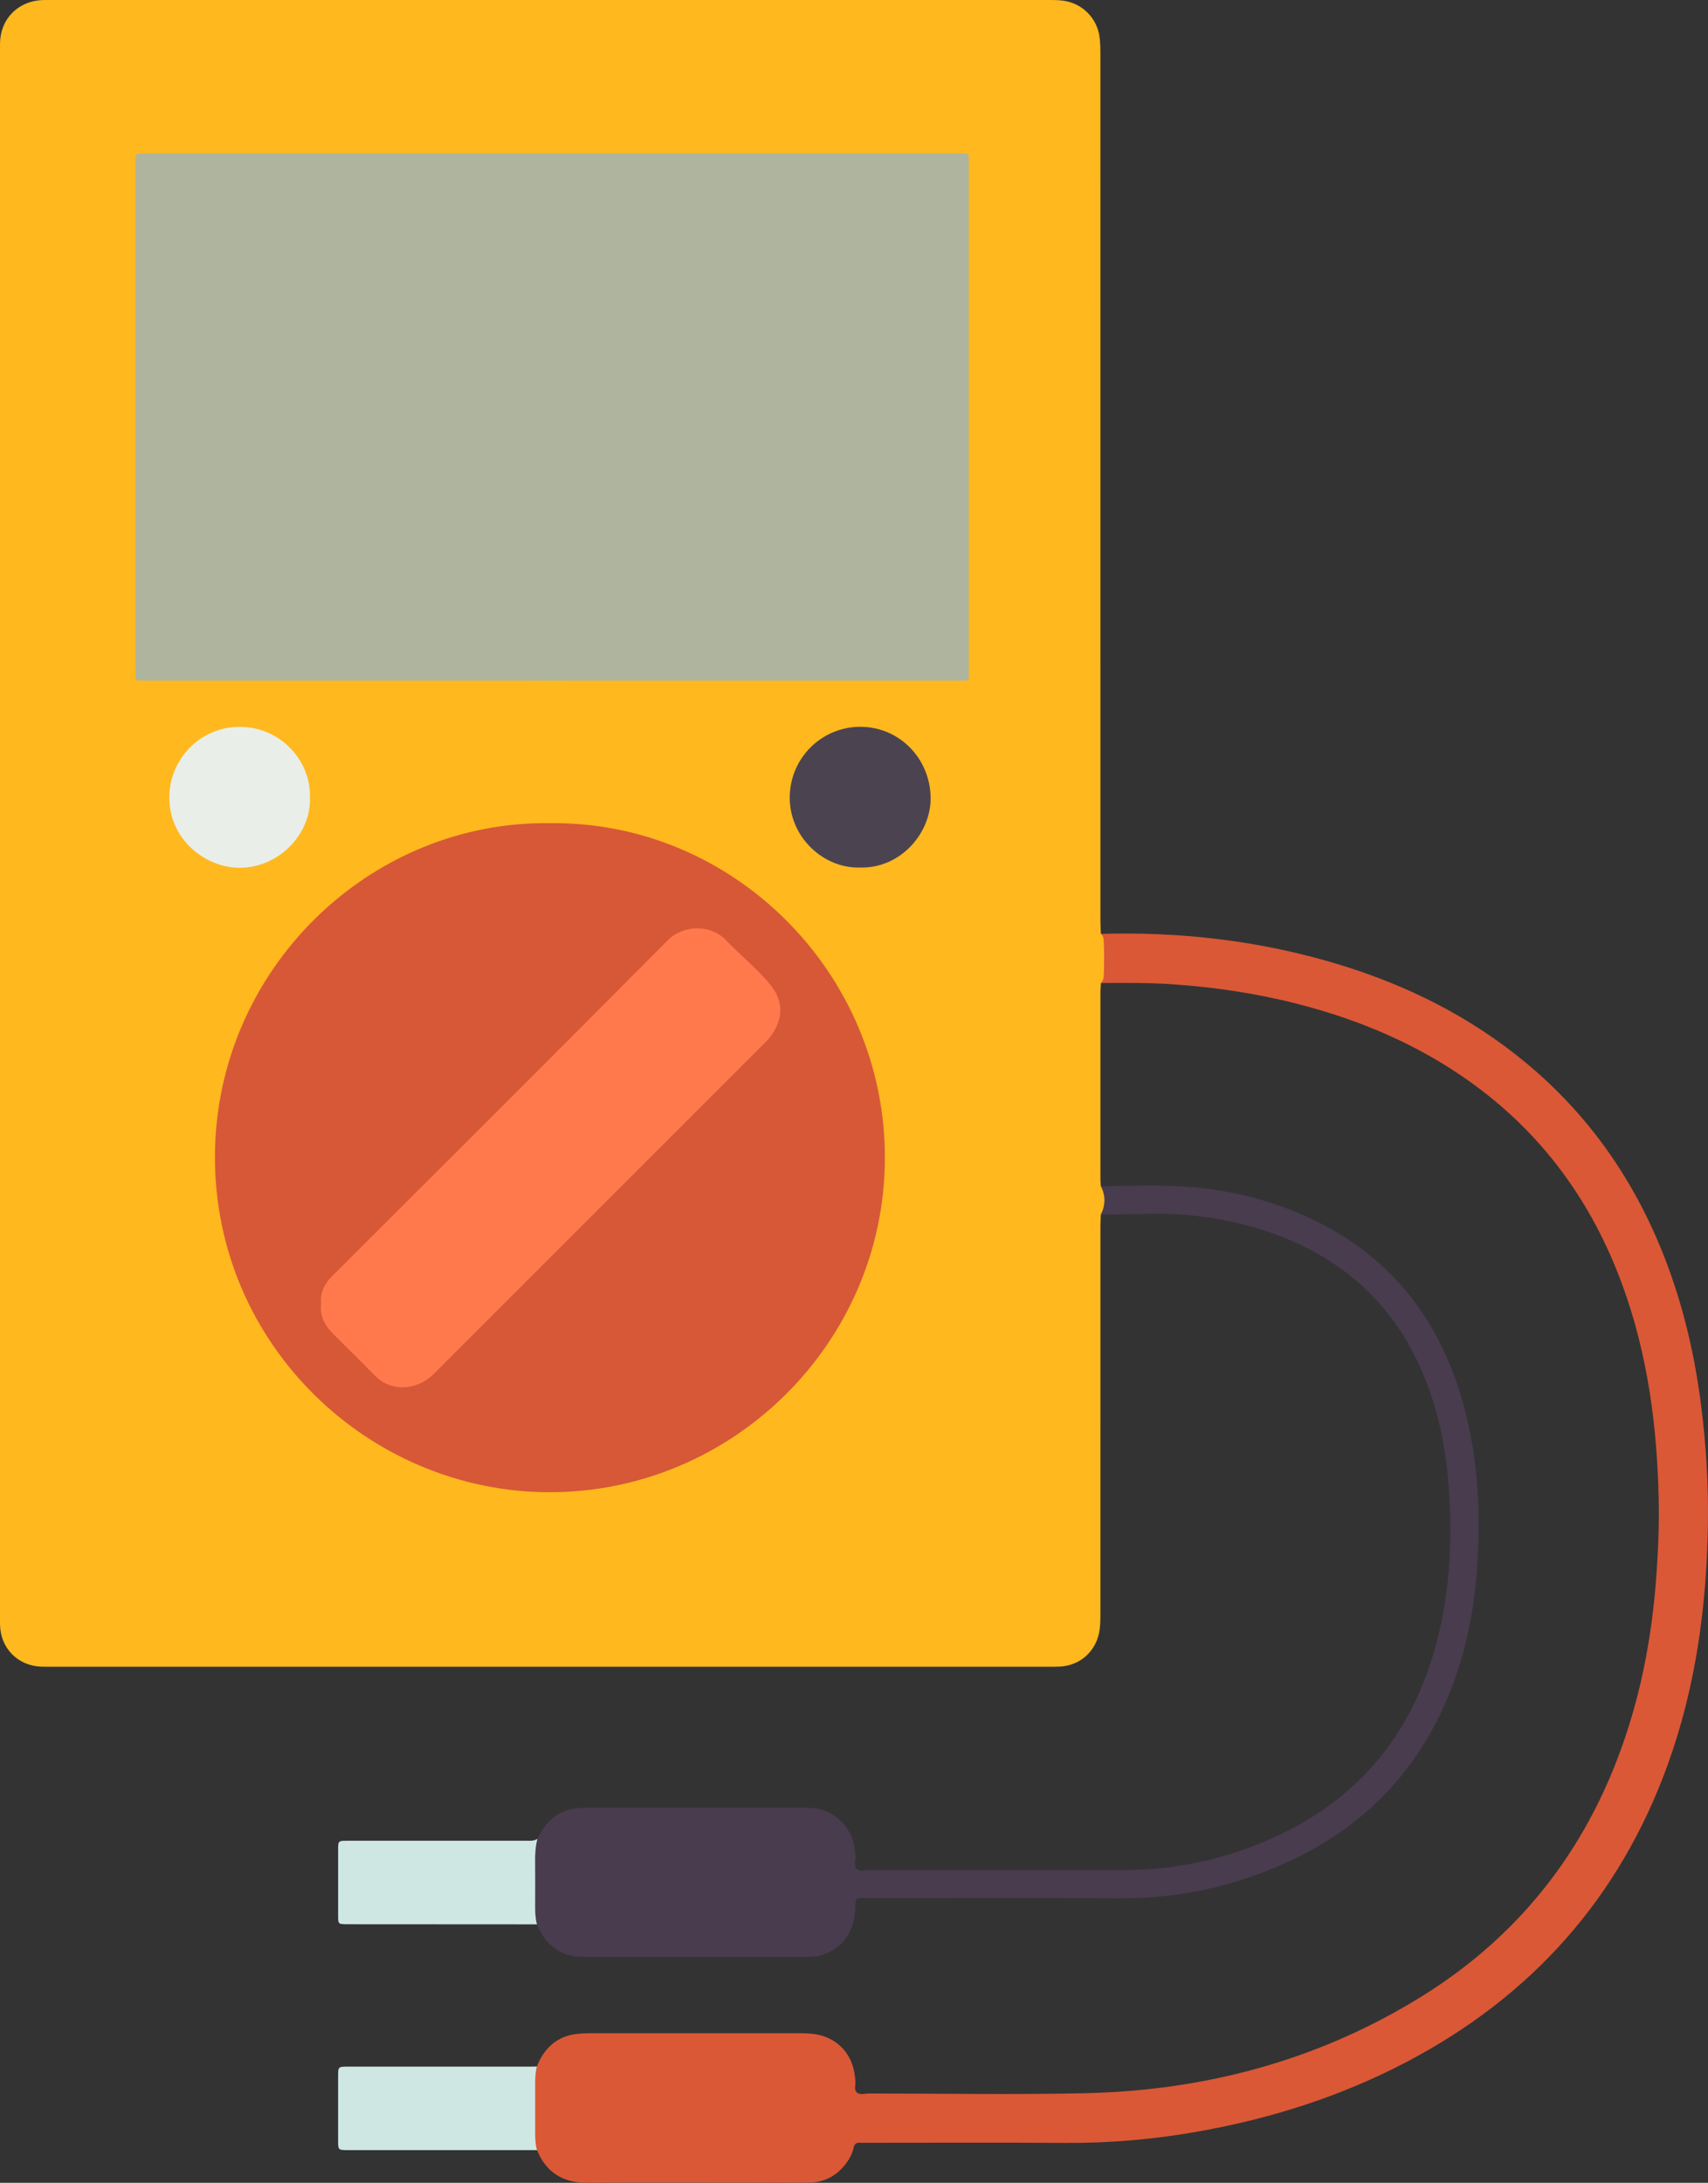 <?xml version="1.0" encoding="utf-8"?>
<!-- Generator: Adobe Illustrator 16.0.0, SVG Export Plug-In . SVG Version: 6.00 Build 0)  -->
<!DOCTYPE svg PUBLIC "-//W3C//DTD SVG 1.1//EN" "http://www.w3.org/Graphics/SVG/1.1/DTD/svg11.dtd">
<svg version="1.1" id="Layer_1" xmlns="http://www.w3.org/2000/svg" xmlns:xlink="http://www.w3.org/1999/xlink" x="0px" y="0px"
	 width="471.618px" height="602.682px" viewBox="186.281 4.978 471.618 602.682"
	 enable-background="new 186.281 4.978 471.618 602.682" xml:space="preserve">
<rect x="186.281" y="4.978" width="471.618" height="602.682" fill="#333333" stroke="none"/>
<rect x="209" y="39" fill="#AFB49E" width="254.941" height="161"/>
<g>
	<path fill="#DA5836" d="M490.286,276.391c-0.004-4.526-0.011-9.052-0.02-13.579c22.146-0.614,43.897,1.894,65.146,8.289
		c19.092,5.746,36.653,14.458,52.082,27.214c18.416,15.229,31.284,34.341,39.472,56.689c4.522,12.338,7.396,25.069,9.042,38.103
		c1.393,11.019,2.05,22.073,1.859,33.169c-0.382,22.56-3.398,44.692-11.121,66.02c-13.337,36.826-37.687,63.991-72.279,82.094
		c-18.004,9.423-37.143,15.497-57.114,19.062c-12.144,2.165-24.36,3.265-36.712,3.183c-18.334-0.125-36.67-0.033-55.007-0.033
		c-0.609,0-1.227,0.046-1.833-0.009c-1.039-0.096-1.57,0.295-1.811,1.357c-0.326,1.454-0.977,2.801-1.842,4.022
		c-2.543,3.587-6.012,5.547-10.41,5.609c-5.85,0.081-11.702,0.031-17.551,0.031c-14.496,0.001-28.99-0.106-43.483,0.046
		c-6.834,0.069-11.538-2.717-14.147-9.028c-1.143-1.048-1.221-2.44-1.228-3.85c-0.024-5.221-0.024-10.44,0.002-15.66
		c0.005-1.31,0.005-2.639,1.175-3.573c0.329-0.714,0.616-1.449,0.994-2.136c2.22-4.024,5.583-6.394,10.186-6.879
		c1.3-0.136,2.615-0.177,3.922-0.177c19.126-0.012,38.252-0.011,57.378-0.002c1.134,0,2.271,0.03,3.4,0.137
		c6.622,0.627,11.261,5.214,11.96,11.797c0.037,0.347,0.056,0.695,0.104,1.043c0.163,1.114-0.412,2.516,0.327,3.295
		c0.855,0.9,2.328,0.362,3.521,0.363c19.738,0.022,39.481,0.35,59.21-0.06c33.273-0.689,64.552-8.966,93.017-26.539
		c28.533-17.612,47.43-42.807,57.469-74.718c3.998-12.702,6.336-25.724,7.433-38.989c0.662-8.015,1.025-16.035,0.847-24.068
		c-0.445-20.009-3.045-39.662-9.92-58.577c-8.437-23.212-22.328-42.341-42.579-56.673c-14.284-10.111-30.127-16.805-47.005-21.152
		c-11.436-2.944-23.061-4.683-34.848-5.474C503.373,276.297,496.835,276.34,490.286,276.391z"/>
	<path fill="#493C4E" d="M490.258,340.298c-0.189-2.6-0.188-5.2,0-7.802c6.109-0.049,12.225-0.263,18.328-0.117
		c13.04,0.313,25.646,2.857,37.615,8.127c22.444,9.873,36.67,26.958,43.593,50.279c4.344,14.638,5.343,29.649,4.493,44.829
		c-0.561,10.059-2.088,19.956-5.147,29.564c-9.246,29.062-28.739,48.05-57.337,57.938c-11.628,4.021-23.613,6.017-35.966,5.963
		c-23.048-0.1-46.097-0.029-69.144-0.029c-0.438,0-0.873-0.002-1.313,0c-2.928,0.021-2.848-0.336-2.93,2.761
		c-0.177,6.661-3.766,11.423-9.66,13.081c-1.197,0.337-2.41,0.395-3.629,0.396c-20.604,0.006-41.208,0.01-61.812,0
		c-6.359-0.001-10.447-3.28-12.813-8.99c-1.023-0.99-1.196-2.268-1.204-3.598c-0.032-5.294-0.009-10.589-0.015-15.886
		c-0.002-1.541,0.414-2.901,1.349-4.113c0.281-0.541,0.547-1.09,0.846-1.619c2.414-4.283,6.033-6.664,10.982-6.915
		c0.785-0.037,1.572-0.037,2.357-0.037c19.559-0.002,39.119-0.002,58.679,0c1.658,0,3.326-0.053,4.955,0.333
		c5.226,1.241,9.133,5.65,9.802,11.029c0.075,0.605,0.089,1.221,0.179,1.823c0.192,1.26-0.615,2.878,0.472,3.72
		c0.986,0.761,2.528,0.261,3.824,0.261c23.227,0.016,46.454,0.013,69.682,0.01c14.346-0.002,28.093-2.958,41.154-8.81
		c23.092-10.347,37.979-27.875,44.857-52.177c4.086-14.438,4.939-29.189,3.905-44.106c-0.668-9.629-2.336-19.048-5.646-28.127
		c-8.317-22.846-24.533-37.219-47.641-44.078c-10.289-3.055-20.832-4.233-31.563-3.858
		C497.767,340.277,494.013,340.252,490.258,340.298z"/>
	<path fill="#CEE7E3" d="M334.67,512.699c-0.55,2.115-0.654,4.269-0.631,6.443c0.042,3.996,0.022,7.993,0.009,11.989
		c-0.007,1.739,0.044,3.468,0.492,5.163c-16.915-0.01-33.83-0.02-50.745-0.029c-0.61,0-1.221,0.011-1.831-0.002
		c-2.282-0.04-2.312-0.043-2.319-2.352c-0.018-6.104-0.018-12.207,0-18.311c0.007-2.36,0.037-2.385,2.546-2.388
		c11.944-0.007,23.89-0.004,35.835-0.004c4.533,0,9.067-0.003,13.602,0.002C332.672,513.216,333.725,513.287,334.67,512.699z"/>
	<path fill="#CEE7E3" d="M334.506,575.547c-0.333,1.44-0.458,2.902-0.452,4.383c0.018,4.518,0.011,9.029,0.001,13.544
		c-0.005,1.738,0.026,3.469,0.502,5.156c-17.004,0-34.009-0.002-51.015-0.002c-0.435,0-0.871,0.003-1.308-0.001
		c-2.57-0.028-2.589-0.028-2.593-2.607c-0.012-5.93-0.011-11.859,0-17.788c0.003-2.646,0.02-2.655,2.804-2.657
		c16.656-0.004,33.312-0.001,49.967-0.004C333.111,575.569,333.808,575.554,334.506,575.547z"/>
	<path fill="#FFB81E" d="M490.258,332.496c-0.044-0.692-0.124-1.383-0.124-2.076c-0.008-17.23-0.008-34.46,0-51.691
		c0.002-0.78,0.101-1.559,0.152-2.338c0.455-0.546,0.738-1.177,0.767-1.886c0.136-3.277,0.136-6.555-0.002-9.832
		c-0.028-0.699-0.231-1.363-0.783-1.861c-0.047-1.219-0.134-2.437-0.134-3.655c-0.008-79.738-0.006-159.476-0.005-239.214
		c0-1.662-0.019-3.314-0.266-4.964c-0.709-4.708-4.213-8.508-8.854-9.602c-1.631-0.384-3.282-0.398-4.942-0.398
		C384.1,4.982,292.136,4.982,200.171,4.983c-0.787,0-1.574-0.021-2.358,0.02c-6.643,0.346-11.421,5.268-11.523,11.857
		c-0.017,1.048-0.009,2.097-0.009,3.145c0,143.407,0,286.813,0,430.22c0,1.138-0.012,2.271,0.011,3.406
		c0.131,6.378,4.859,11.227,11.228,11.503c1.134,0.049,2.27,0.035,3.406,0.035c91.442,0.001,182.884,0.001,274.324,0
		c1.225,0,2.448,0.019,3.667-0.044c5.738-0.279,10.176-4.387,10.985-10.087c0.209-1.479,0.227-2.958,0.227-4.44
		c0-35.635-0.002-71.269,0.006-106.899c0-1.134,0.08-2.269,0.124-3.399C491.562,337.698,491.574,335.098,490.258,332.496z
		 M450.587,192.91c-37.285,0.008-74.566,0.005-111.848,0.005c-37.282,0-74.563,0.002-111.845-0.004c-3.559,0-3.17,0.342-3.171-3.276
		c-0.006-46.362-0.006-92.724,0.001-139.086c0.001-3.521-0.44-3.217,3.22-3.217c74.563-0.005,149.126-0.006,223.688,0.003
		c3.534,0,3.162-0.433,3.162,3.261c0.012,46.362,0.007,92.723,0.004,139.085C453.795,193.286,454.179,192.909,450.587,192.91z"/>
	<path fill="#D75837" d="M338.269,232.265c50.357-0.588,92.409,41.236,92.354,92.404c-0.053,50.989-42.094,92.5-92.847,92.318
		c-49.722-0.178-92.323-40.823-92.144-92.811C245.81,272.741,288.295,231.479,338.269,232.265z"/>
	<path fill="#E9EEE8" d="M271.863,225.032c0.424,10.41-8.771,19.506-19.299,19.547c-9.652,0.039-19.528-7.873-19.541-19.376
		c-0.012-10.75,8.667-19.536,19.371-19.547C264.125,205.646,272.205,215.514,271.863,225.032z"/>
	<path fill="#4B4350" d="M423.792,244.502c-9.897,0.348-19.503-8.169-19.444-19.4c0.059-10.747,8.719-19.444,19.472-19.449
		c10.763-0.004,19.241,8.666,19.428,19.478C443.413,234.978,434.926,244.808,423.792,244.502z"/>
	<path fill="#FF794C" d="M274.925,364.991c-0.253-3.092,0.894-5.508,3.093-7.701c30.908-30.839,61.816-61.675,92.588-92.647
		c4.413-4.442,11.92-4.45,16.104-0.104c2.763,2.869,5.819,5.505,8.638,8.354c1.527,1.545,3.071,3.118,4.322,4.881
		c2.338,3.292,2.716,6.901,1.009,10.627c-0.729,1.592-1.715,3.021-2.963,4.271c-30.569,30.561-61.126,61.126-91.7,91.678
		c-3.73,3.73-9.421,4.848-13.924,2.259c-0.853-0.488-1.558-1.105-2.236-1.782c-3.828-3.83-7.638-7.678-11.492-11.478
		C276.014,371.033,274.566,368.385,274.925,364.991z"/>
</g>
</svg>
